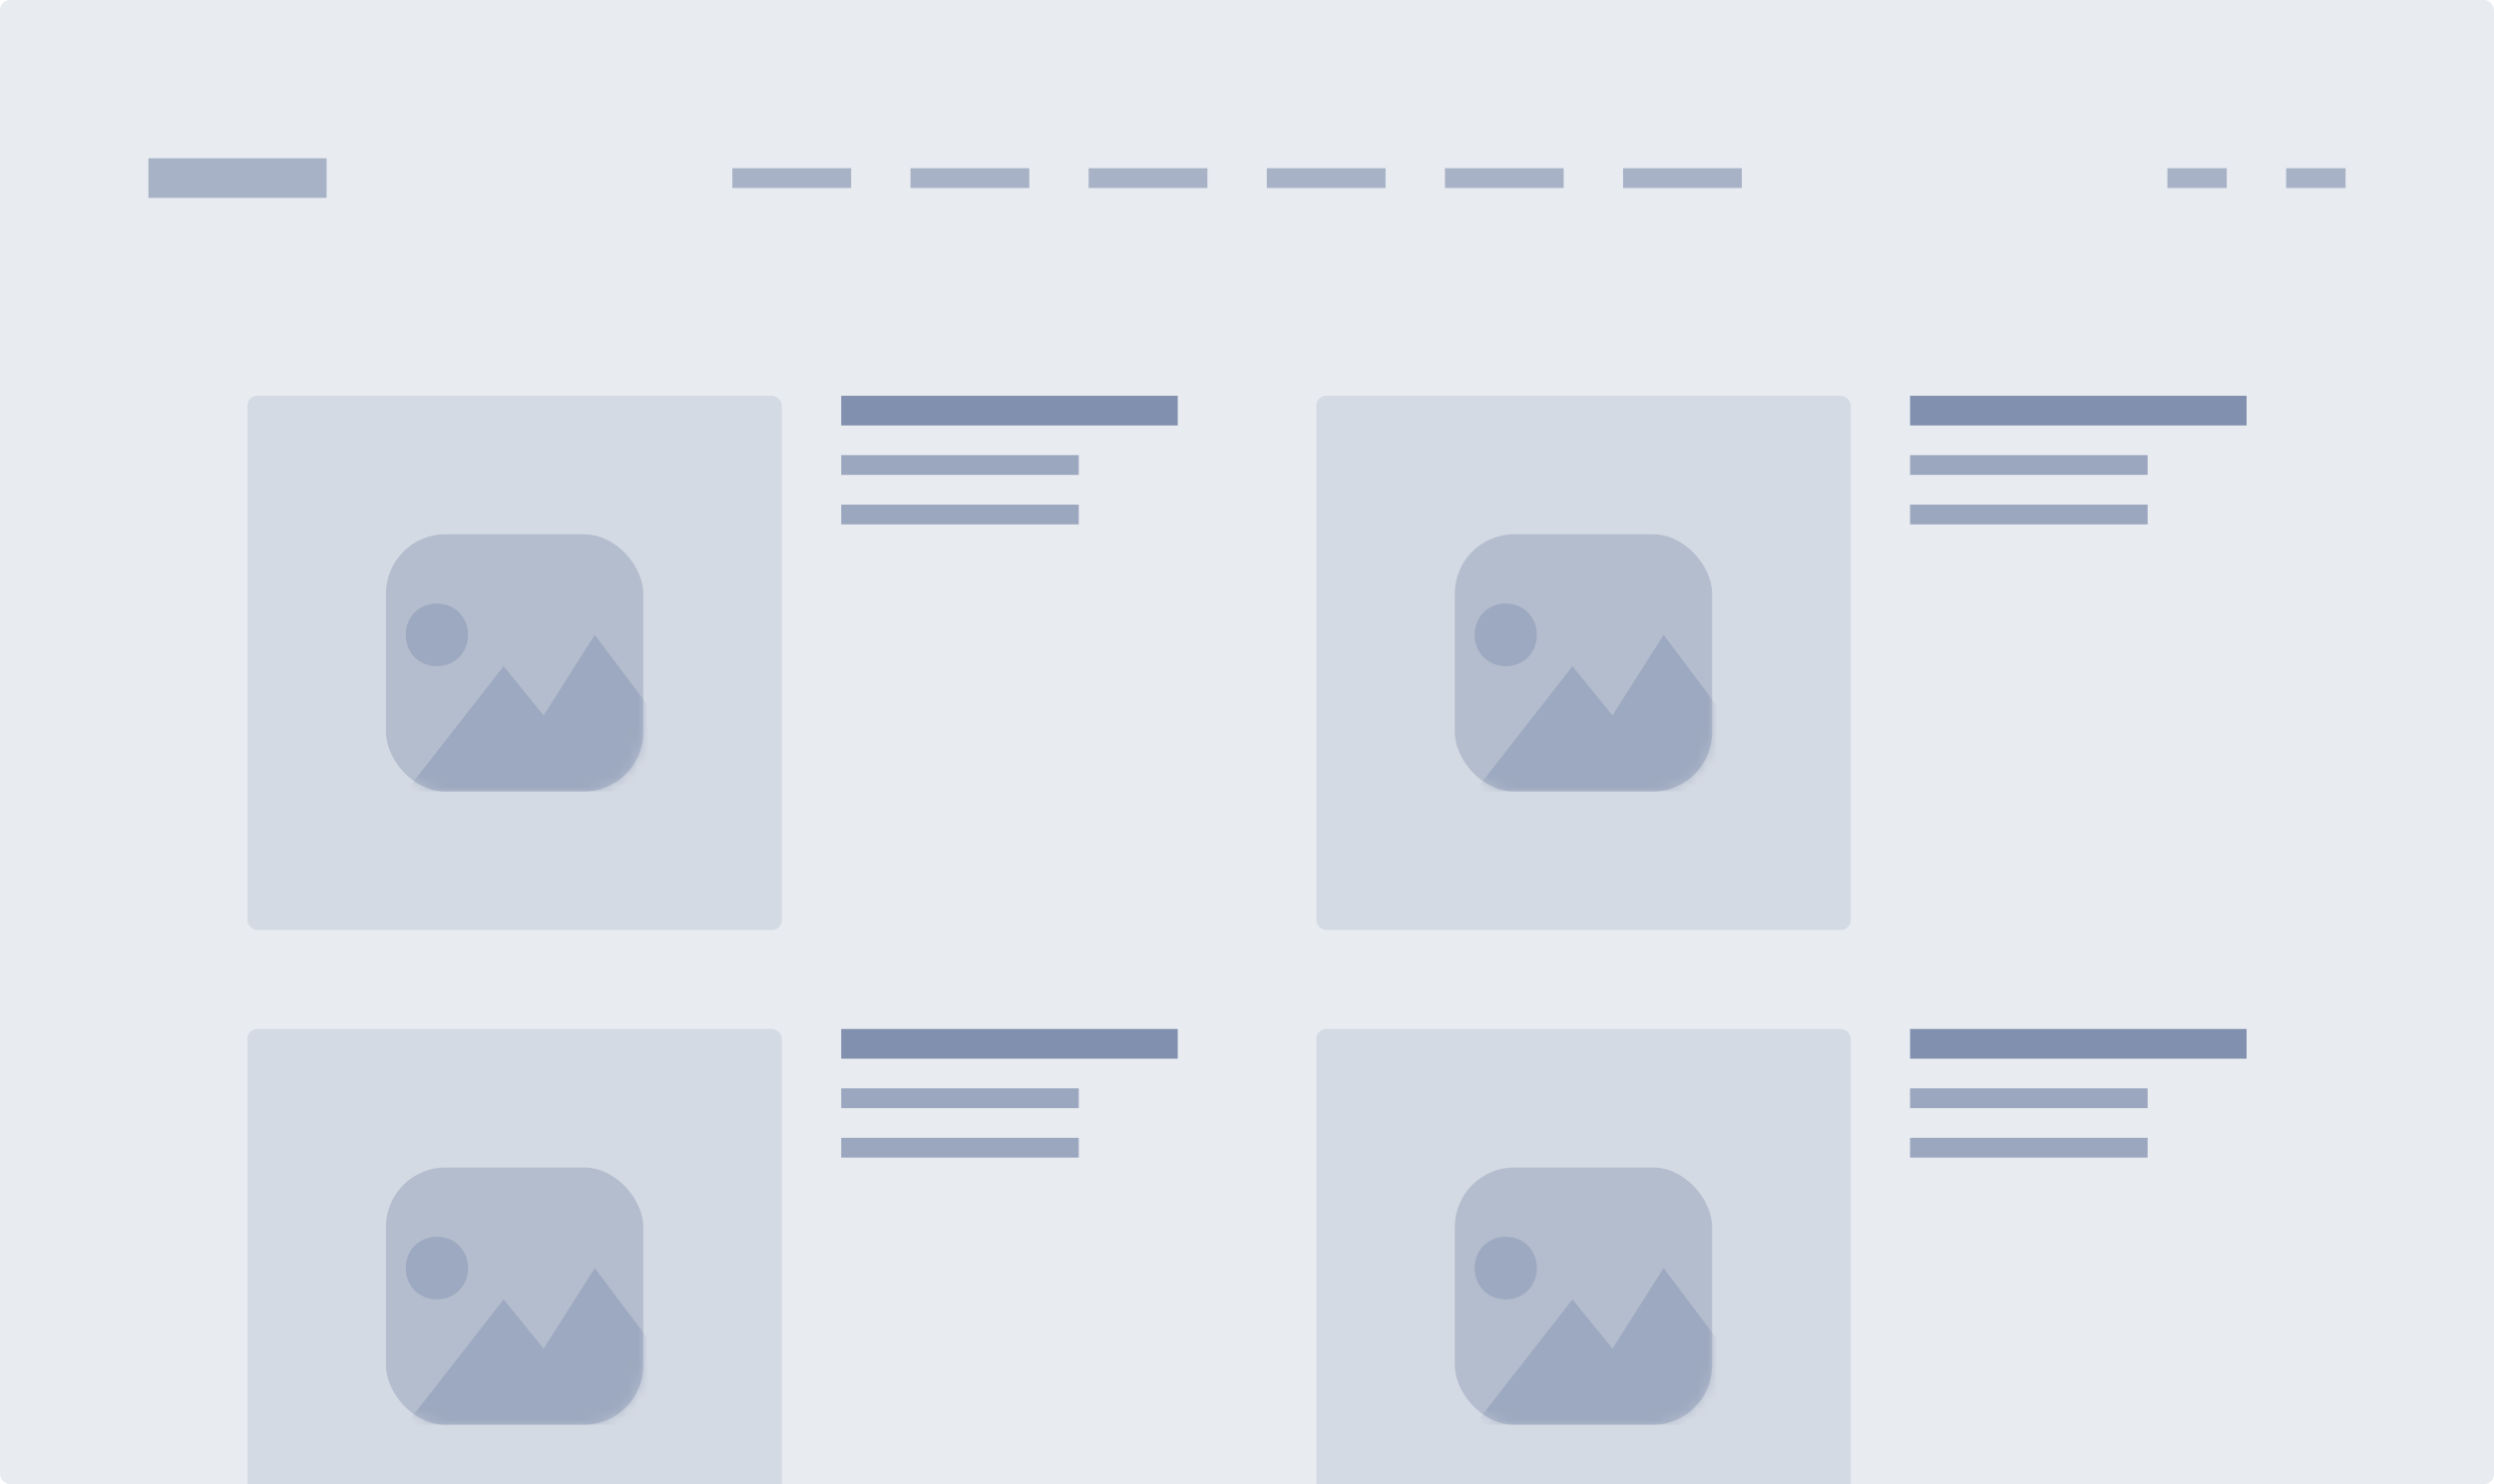 <svg width="252" height="150" viewBox="0 0 252 150" fill="none" xmlns="http://www.w3.org/2000/svg">
<g clip-path="url(#clip0_101:1091)">
<rect opacity="0.15" width="252" height="150" rx="1" fill="#677A9E"/>
<rect opacity="0.6" x="85" y="51" width="24" height="2" fill="#677A9E"/>
<rect opacity="0.8" x="85" y="40" width="34" height="3" fill="#677A9E"/>
<rect opacity="0.6" x="85" y="46" width="24" height="2" fill="#677A9E"/>
<rect opacity="0.15" x="25" y="40" width="54" height="54" rx="1" fill="#677A9E"/>
<rect opacity="0.3" x="39" y="54" width="26" height="26" rx="6" fill="#677A9E"/>
<mask id="mask0_101:1091" style="mask-type:alpha" maskUnits="userSpaceOnUse" x="39" y="54" width="26" height="26">
<rect opacity="0.3" x="39" y="54" width="26" height="26" rx="6" fill="#677A9E"/>
</mask>
<g mask="url(#mask0_101:1091)">
<path d="M41 64.167C41 62.357 42.348 61 44.145 61C45.942 61 47.29 62.357 47.29 64.167C47.29 65.976 45.942 67.333 44.145 67.333C42.348 67.333 41 65.976 41 64.167ZM60.094 64.167L54.928 72.309L50.884 67.333L41 80H72L60.094 64.167Z" fill="#677A9E"/>
</g>
<rect opacity="0.6" x="193" y="51" width="24" height="2" fill="#677A9E"/>
<rect opacity="0.8" x="193" y="40" width="34" height="3" fill="#677A9E"/>
<rect opacity="0.6" x="193" y="46" width="24" height="2" fill="#677A9E"/>
<rect opacity="0.15" x="133" y="40" width="54" height="54" rx="1" fill="#677A9E"/>
<rect opacity="0.3" x="147" y="54" width="26" height="26" rx="6" fill="#677A9E"/>
<mask id="mask1_101:1091" style="mask-type:alpha" maskUnits="userSpaceOnUse" x="147" y="54" width="26" height="26">
<rect opacity="0.3" x="147" y="54" width="26" height="26" rx="6" fill="#677A9E"/>
</mask>
<g mask="url(#mask1_101:1091)">
<path d="M149 64.167C149 62.357 150.348 61 152.145 61C153.942 61 155.29 62.357 155.29 64.167C155.29 65.976 153.942 67.333 152.145 67.333C150.348 67.333 149 65.976 149 64.167ZM168.094 64.167L162.928 72.309L158.884 67.333L149 80H180L168.094 64.167Z" fill="#677A9E"/>
</g>
<rect opacity="0.6" x="193" y="115" width="24" height="2" fill="#677A9E"/>
<rect opacity="0.8" x="193" y="104" width="34" height="3" fill="#677A9E"/>
<rect opacity="0.6" x="193" y="110" width="24" height="2" fill="#677A9E"/>
<rect opacity="0.15" x="133" y="104" width="54" height="54" rx="1" fill="#677A9E"/>
<rect opacity="0.3" x="147" y="118" width="26" height="26" rx="6" fill="#677A9E"/>
<mask id="mask2_101:1091" style="mask-type:alpha" maskUnits="userSpaceOnUse" x="147" y="118" width="26" height="26">
<rect opacity="0.3" x="147" y="118" width="26" height="26" rx="6" fill="#677A9E"/>
</mask>
<g mask="url(#mask2_101:1091)">
<path d="M149 128.167C149 126.357 150.348 125 152.145 125C153.942 125 155.29 126.357 155.29 128.167C155.29 129.976 153.942 131.333 152.145 131.333C150.348 131.333 149 129.976 149 128.167ZM168.094 128.167L162.928 136.31L158.884 131.333L149 144H180L168.094 128.167Z" fill="#677A9E"/>
</g>
<rect opacity="0.6" x="85" y="115" width="24" height="2" fill="#677A9E"/>
<rect opacity="0.8" x="85" y="104" width="34" height="3" fill="#677A9E"/>
<rect opacity="0.6" x="85" y="110" width="24" height="2" fill="#677A9E"/>
<rect opacity="0.15" x="25" y="104" width="54" height="54" rx="1" fill="#677A9E"/>
<rect opacity="0.3" x="39" y="118" width="26" height="26" rx="6" fill="#677A9E"/>
<mask id="mask3_101:1091" style="mask-type:alpha" maskUnits="userSpaceOnUse" x="39" y="118" width="26" height="26">
<rect opacity="0.3" x="39" y="118" width="26" height="26" rx="6" fill="#677A9E"/>
</mask>
<g mask="url(#mask3_101:1091)">
<path d="M41 128.167C41 126.357 42.348 125 44.145 125C45.942 125 47.29 126.357 47.29 128.167C47.29 129.976 45.942 131.333 44.145 131.333C42.348 131.333 41 129.976 41 128.167ZM60.094 128.167L54.928 136.31L50.884 131.333L41 144H72L60.094 128.167Z" fill="#677A9E"/>
</g>
<rect opacity="0.5" x="15" y="16" width="18" height="4" fill="#677A9E"/>
<g opacity="0.5">
<rect x="74" y="17" width="12" height="2" fill="#677A9E"/>
<rect x="92" y="17" width="12" height="2" fill="#677A9E"/>
<rect x="110" y="17" width="12" height="2" fill="#677A9E"/>
<rect x="128" y="17" width="12" height="2" fill="#677A9E"/>
<rect x="146" y="17" width="12" height="2" fill="#677A9E"/>
<rect x="164" y="17" width="12" height="2" fill="#677A9E"/>
</g>
<g opacity="0.5">
<rect x="219" y="17" width="6" height="2" fill="#677A9E"/>
<rect x="231" y="17" width="6" height="2" fill="#677A9E"/>
</g>
</g>
<defs>
<clipPath id="clip0_101:1091">
<rect width="252" height="150" fill="white"/>
</clipPath>
</defs>
</svg>
